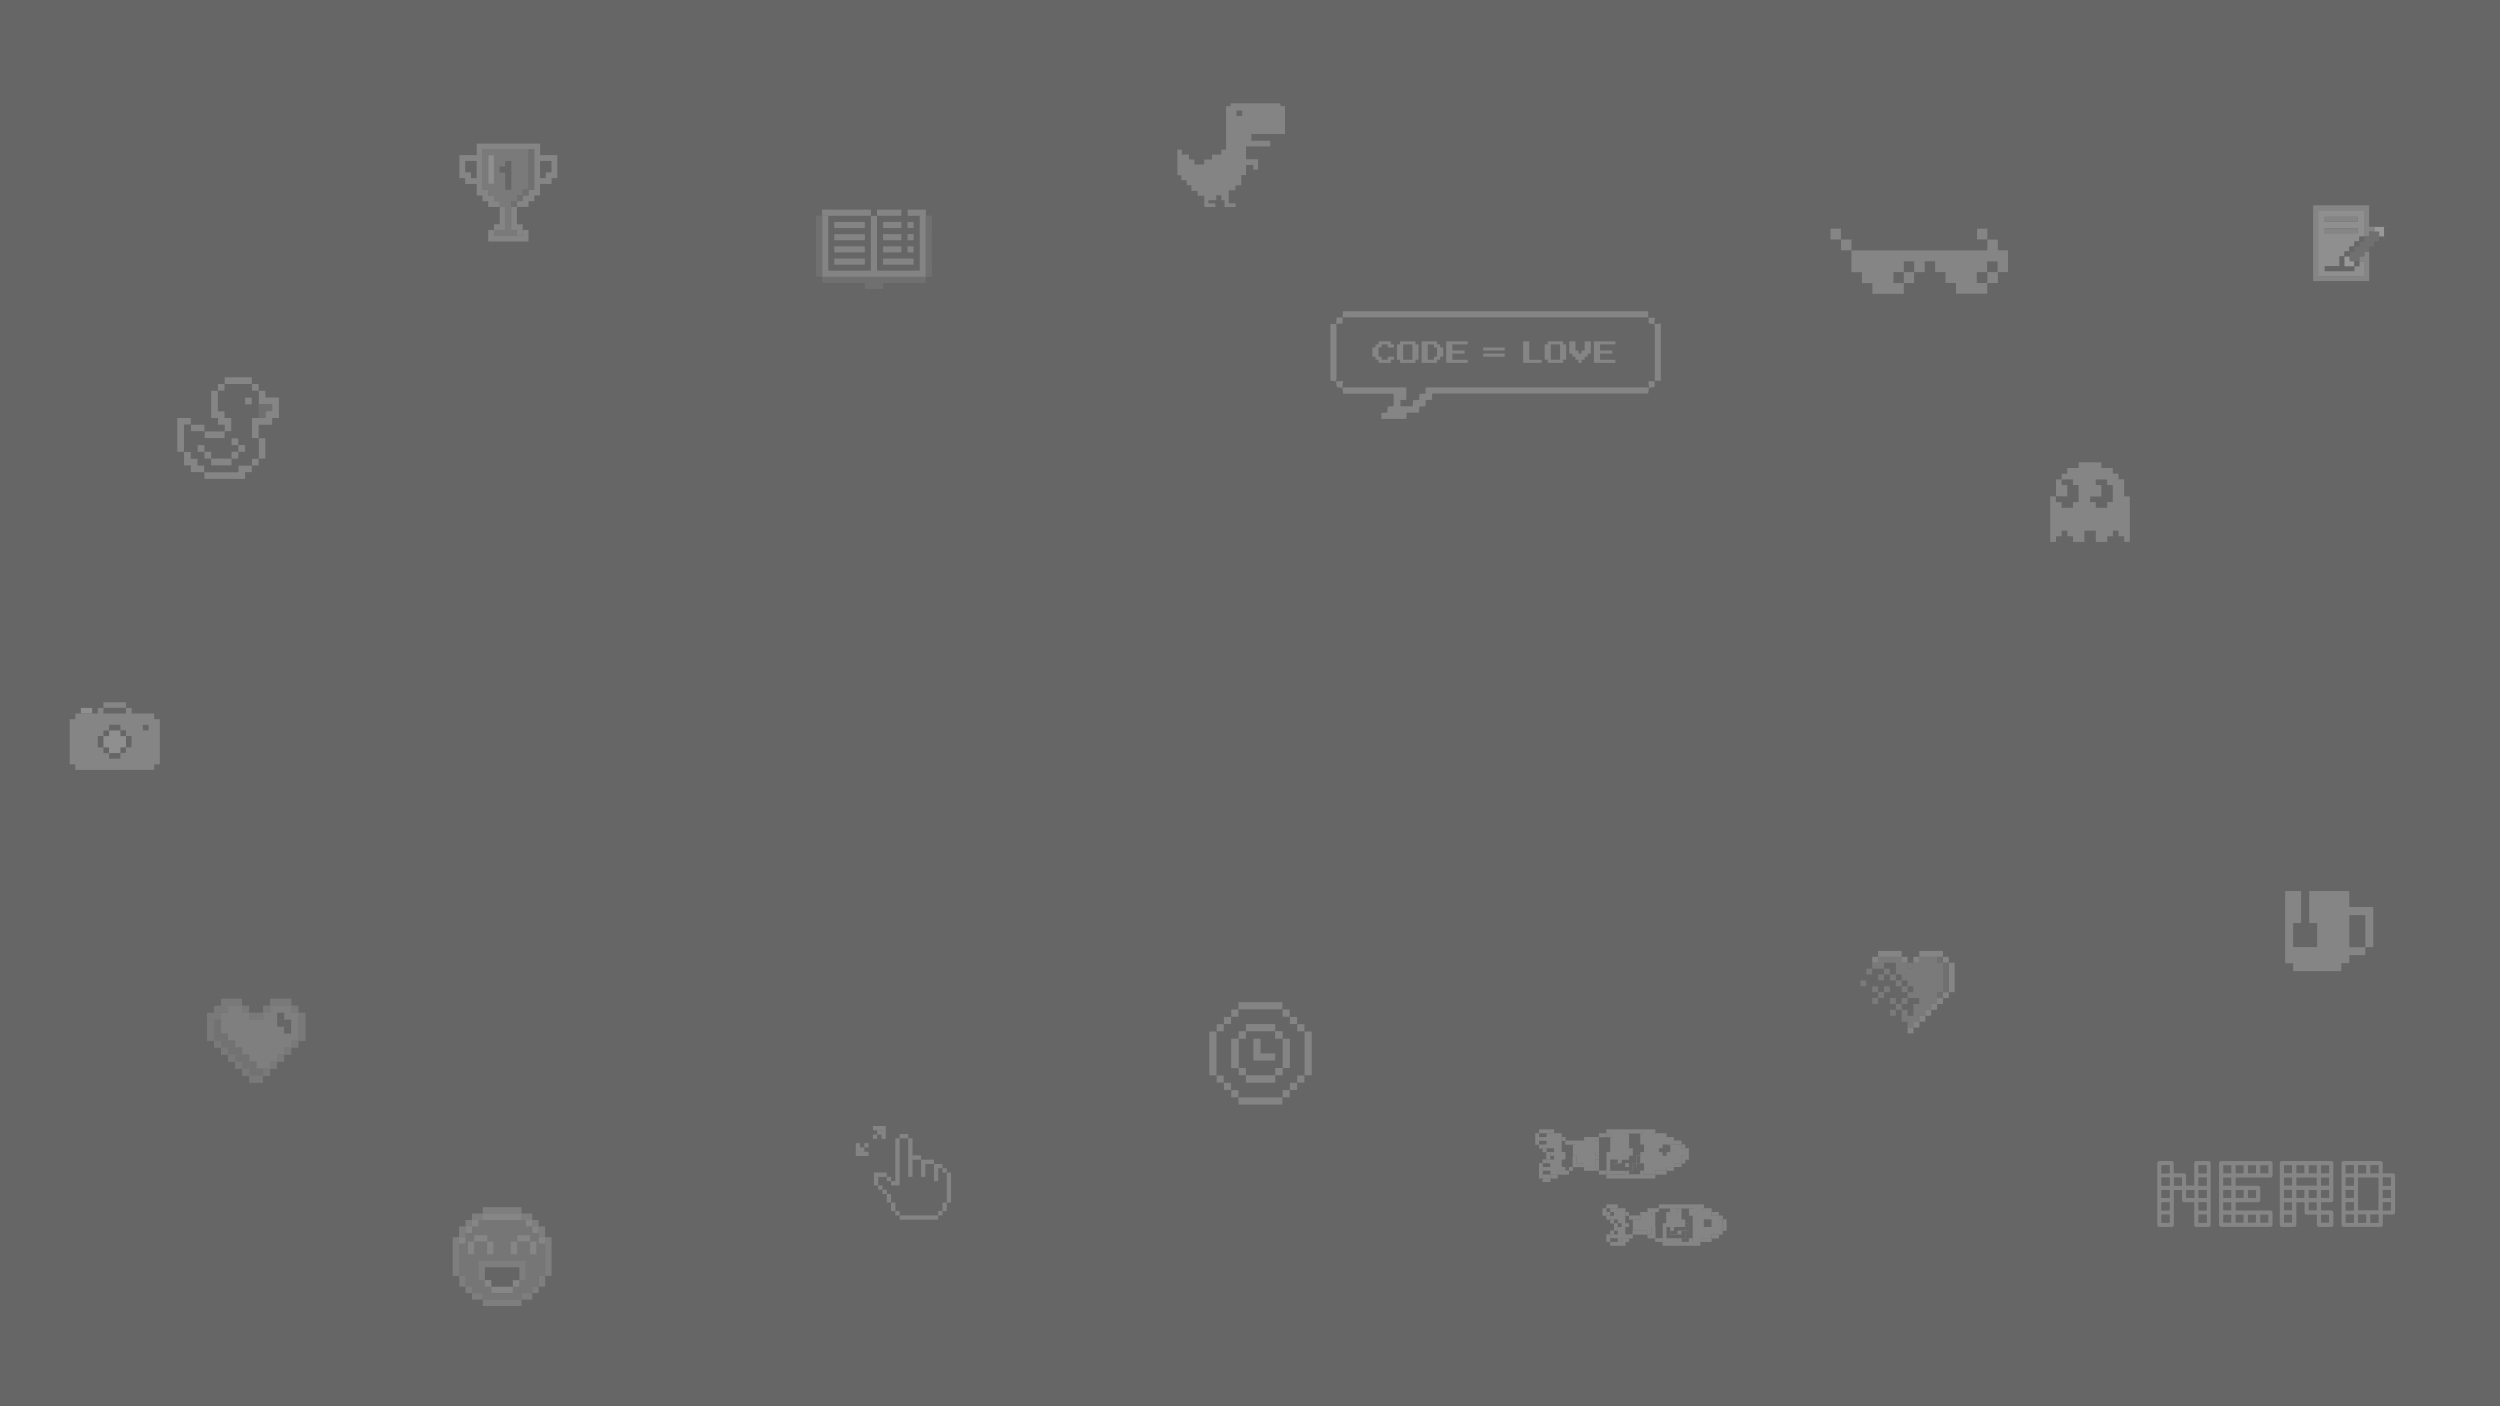 <svg xmlns="http://www.w3.org/2000/svg" xmlns:xlink="http://www.w3.org/1999/xlink" viewBox="0 0 1920 1080" xmlns:v="https://vecta.io/nano"><style><![CDATA[.a{fill:#b3b3b3}.b{opacity:.5}.c{opacity:.4}.d{fill:#666}.e{fill:#999}.f{fill:gray}.g{fill:#ccc}]]></style><path d="M0 0h1920v1080H0z" class="d"/><path d="M986.86 102.9V81.51h-3.51v-2.18h-38.2v2.18h-3.51v33.4H938v3.82h-7.19v3.81h-6v3.82h-7.53v-3.82h-4.2v-3.82h-5.4v-3.82h-3.45v19.7h3v3.81h4.2v3.82H915v4.36h4.83v3.72h5.07V159h8.47v-2.8H928v-2.44h6.1v-3.82h3.9v3.82h2.48V159H949v-2.8h-5.37v-10.08h5.19v-3.82h4.51v-7.88h3.6v-7.77h5.58v3.65h3.71v-8h-9.29v-9.86h18.57v-4.31h-14.45v-5.23zM954.07 89h-4.5v-4.07h4.5z" class="a c"/><g class="c"><g class="a"><path d="M1236.68 955.26v-1.44h-2.88v-5.75h2.88v-2.88h2.88v-5.75h-2.88v-2.88h-2.88v-2.87h-2.87v-5.76h2.87v-2.87h8.63v2.87h5.76v2.88h2.87v2.88h8.63v-2.88h5.75v-2.88h8.63v-2.87h34.52v2.87h5.75v2.88h5.75v2.88h2.91v2.87h2.87v8.63H1323v2.88h-2.88v2.87h-5.75v2.88h-8.63v2.88H1277v-2.88h-5.75v-2.88h-5.76v-2.87h-11.5v2.87h-2.88v2.88h-2.87v2.88h-11.51zm60.4-2.88v-1.44h2.92v-17.25h-2.88v-5.76h-5.75v8.63h2.88v2.88h2.87v5.75h-2.87v-2.87h-8.63v2.87h-2.88v2.88h5.75v-2.88h5.76v5.75h-2.88v2.88h5.75zm-20.08-7.19v-5.75h2.87v-8.63h2.88v2.88h2.88v-2.88h2.87v-2.88h-2.87v2.88h-2.88v-2.88h-8.63v2.88h-2.87v20.13h5.75zm-23-2.87v-5.76h-2.88v-2.87h-2.87v5.75h2.87v2.88h-2.87v5.75h5.75zm11.5-7.19v-1.44h2.88v-2.88h-2.88v2.88h-2.87v2.87h2.87zm-25.88-5.76v-1.44h-2.88v2.88h2.88zm66.15 0v-1.44h-2.88v2.88h2.88zm-120.8-23v-1.44H1182v-11.5h2.88v-2.88h2.87v-5.75h-2.87v-2.88H1182V879h-2.87v-8.63h2.87v-2.88h11.51v2.88h5.75v2.88h2.88v2.87h14.38v-2.87h11.5v-2.88h5.75v-2.88h37.4v2.88h8.62v2.88h5.76v2.87h5.75V879h2.88v2.87h2.87v8.63h-2.87v2.88h-2.88v2.88h-5.75v2.87h-5.76v2.88h-8.62v2.87h-37.4v-2.87h-5.75v-2.88h-11.5v-2.83h-8.63v2.87H1205v2.88h-8.63v2.87h-5.75v2.88h-5.75zm74.78-5.75v-1.44h2.88v-5.75h-5.76v-5.75h2.88v-2.88h2.88V879h-2.88v-8.63h-8.63v11.5h2.88v5.76h-2.88v2.87h-5.75v2.88h-5.75v2.88h8.63v-2.88h2.87v2.88h2.88v2.87h-2.88v2.88h8.63zm-5.75-5.75v-1.44h2.87v2.88H1254zm-48.9 2.87v-1.44h2.88V879h-5.75v-2.88h-2.88v8.63h2.88v5.75h-2.88v5.76h2.88v2.87h2.77zm28.7-5.74v-7.19h2.88v-11.5h2.88v-2.88h-2.88v2.88h-8.63v25.88h5.75zm-20.13-11.5V879h-2.88v2.87h2.88zm5.75 0V879h2.88v-2.88h-2.88V879h-2.87v2.87h2.87zm66.16-2.88v-1.44h-2.88V879h2.88zm-20.14-2.88v-1.43h2.88v2.87h2.88v-2.87h-2.88v-2.88h-2.88v2.88h-2.87v2.87h2.87zm11.51 0v-1.43h-2.88v2.87h2.93zm-31.64-2.87v-1.44h-2.88v2.88h2.88z"/><path d="M1236.68,955.26v-1.44h-2.88v-5.75h2.88v-2.88h2.88v-5.75h-2.88v-2.88h-2.88v-2.87h-2.87v-5.76h2.87v-2.87h8.63v2.87h5.76v2.88h2.87v2.88h8.63v-2.88h5.75v-2.88h8.63v-2.87h34.52v2.87h5.75v2.88h5.75v2.88H1323v2.87h2.87v8.63H1323v2.88h-2.88v2.87h-5.75v2.88h-8.63v2.88H1277v-2.88h-5.75v-2.88h-5.76v-2.87h-11.5v2.87h-2.88v2.88h-2.87v2.88h-11.51Zm43.14-12.94V930.81h2.88v2.88h2.88v-2.88h2.87v8.63h2.88v2.88h-5.75v2.87h-2.88v2.88h5.75v-2.88h5.76v5.75h-2.88v2.88h5.75v-2.88h5.75V933.69H1300v-5.76h-14.38v2.88h-2.88v-2.88h-8.63v2.88h-8.63v2.88h-2.87v2.87h2.87v-2.87h2.88v8.63h2.88v8.62H1277v2.88h2.87Zm14.39,0v-2.88h2.87v5.75h-2.87Zm-43.15,7.19v-1.44h2.88v-2.88h2.87v-8.63h-5.75v-2.87h-2.87v-2.88h-2.88v8.63h2.88v2.88h-2.88v5.75h2.88v2.87h2.87Zm17.26-2.88v-1.44h-2.88v2.88h2.88Zm-28.76-17.26v-1.44h-2.88v2.88h2.88Zm66.15,0v-1.44h-2.88v2.88h2.88Zm-120.8-23v-1.44H1182v-11.5h2.88v-2.88h2.87v-5.75h-2.87v-2.88H1182V879h-2.87v-8.63H1182v-2.88h11.51v2.88h5.75v2.88h2.88v2.87h14.38v-2.87h11.5v-2.88h5.75v-2.88h37.4v2.88h8.62v2.88h5.76v2.87h5.75V879h2.88v2.87h2.87v8.63h-2.87v2.88h-2.88v2.88h-5.75v2.87h-5.76v2.88h-8.62v2.87h-37.4v-2.87h-5.75v-2.88h-11.5V896.3h-8.63v2.87H1205v2.88h-8.63v2.87h-5.75v2.88h-5.75Zm54.65-5.75v-1.44h-2.88v-11.5h2.88V870.41h-5.76v2.88h-5.75v2.87h-2.87v8.63h2.87v2.88h-2.87v2.87h2.87v8.63h5.75v2.88h5.76Zm20.13,0v-1.44h5.75v-5.75h-2.87v-8.63h2.87V879h-2.87v-2.88h2.87v-2.87h2.88v2.87h2.88v-2.87h-2.88v-2.88h-2.88v2.88h-2.87v-2.88h-14.38v14.38h2.87v5.75h-5.75v2.88h-5.75v2.88h8.63v-2.88h2.87v2.88h2.88v2.87h-2.88v2.88h8.63Zm-5.75-5.75v-1.44h2.87v-5.75h2.88v5.75h-2.88v2.88h-2.87Zm-48.9,2.87V896.3h2.88v-8.63h2.87v-5.76h2.88V879h-11.5v-2.88h-5.76v8.63h2.88v5.75h-2.88v5.76h2.88v2.87H1205Zm14.38-17.25V879h2.88v-2.88h-2.88V879h-2.87v2.87h2.87Zm66.16-2.88v-1.44h-2.88V879h2.88Zm-8.63-2.88v-1.43h-2.88v2.87H1277Zm-31.64-2.87v-1.44h-2.88v2.88h2.88Z"/></g><path d="M1236.68 955.26v-1.44h-2.88v-5.75h2.88v-2.88h2.88v-5.75h-2.88v-2.88h-2.88v-2.87h-2.87v-5.76h2.87v-2.87h8.63v2.87h5.76v2.88h2.87v2.88h8.63v-2.88h5.75v-2.88h8.63v-2.87h34.52v2.87h5.75v2.88h5.75v2.88h2.91v2.87h2.87v8.63H1323v2.88h-2.88v2.87h-5.75v2.88h-8.63v2.88H1277v-2.88h-5.75v-2.88h-5.76v-2.87h-11.5v2.87h-2.88v2.88h-2.87v2.88h-11.51zm8.63-2.88v-1.44h5.75v-2.87h2.88v-2.88h11.5v2.88h2.88v-5.75h2.88v8.62h5.8v2.88h11.5v-2.88h-8.63v-8.62h2.88v5.75h8.63v-2.88h2.88v5.75h-2.88v2.88h5.75v-2.88h2.87v2.88h5.75v-2.88h8.63v-2.87h5.75v-2.88h2.87v-8.63h-2.88v-2.87h-5.75v-2.88h-5.75v-2.88h-34.52v2.88h-8.63v2.88h-5.75v2.87h-8.63v-2.87h-2.87v-2.88h-5.76v-2.88h-5.75v2.88h-2.88v2.88h2.88v2.87h5.75v2.88h2.88v2.88h-2.88v5.75h-5.75v2.87h5.75v2.88h2.88zm48.9-10.06v-2.88h2.87v5.75h-2.87zm14.38-2.88v-2.88h5.75v5.76h-5.75zm-71.91-7.19v-1.44h2.88v2.88h-2.88zm-51.77-25.89v-1.44H1182v-11.5h2.88v-2.88h2.87v-5.75h-2.87v-2.88H1182V879h-2.87v-8.63h2.87v-2.88h11.51v2.88h5.75v2.88h2.88v2.87h14.38v-2.87h11.5v-2.88h5.75v-2.88h37.4v2.88h8.62v2.88h5.76v2.87h5.75V879h2.88v2.87h2.87v8.63h-2.87v2.88h-2.88v2.88h-5.75v2.87h-5.76v2.88h-8.62v2.87h-37.4v-2.87h-5.75v-2.88h-11.5v-2.83h-8.63v2.87H1205v2.88h-8.63v2.87h-5.75v2.88h-5.75zm5.75-2.87v-1.44h5.75v-2.88h8.59v-2.87h2.88v-8.63h2.87v5.75h5.76v2.88h8.63v-5.76h2.87v8.63h5.75v2.88h14.39v-2.88h-11.51v-8.63h5.75v2.88h-2.87v2.88h14.38v2.87h-2.88v2.88h8.63v-2.88h2.88v2.88h8.63v-2.88h8.62v-2.87h5.76v-2.88h5.75v-5.75h2.88v-5.76h-2.88V879h-5.75v-2.88h-5.76v-2.87h-8.62v-2.88h-37.4v2.88h-5.75v2.87h-11.5V879h-14.38v-2.88h-2.88v-2.87h-5.75v-2.88h-5.76v2.88H1182v2.87h5.75V879h-2.87v2.87h8.63v2.88h-2.88v2.88h2.88v2.87h-5.76v2.88h2.88v2.88h-5.75v2.87h5.75v2.88h-5.75v2.87h5.75zm63.28-8.63v-1.44h2.87v-5.75h2.88v5.75h-2.88v2.88h-2.87zm-28.76-8.63v-1.44h2.87v2.88h-2.87zm51.77 0v-1.44h-2.88v-2.88h2.93V879h5.75v5.75h-2.88v2.88H1277z" class="d"/><path d="M1236.68 955.26v-1.44h-2.88v-5.75h2.88v-2.88h2.88v-5.75h-2.88v-2.88h-2.88v-2.87h-2.87v-5.76h2.87v-2.87h8.63v2.87h5.76v2.88h2.87v2.88h8.63v-2.88h5.75v-2.88h8.63v-2.87h34.52v2.87h5.75v2.88h5.75v2.88h2.91v2.87h2.87v8.63H1323v2.88h-2.88v2.87h-5.75v2.88h-8.63v2.88H1277v-2.88h-5.75v-2.88h-5.76v-2.87h-11.5v2.87h-2.88v2.88h-2.87v2.88h-11.51zm8.63-2.88v-1.44h5.75v-2.87h2.88v-2.88h11.5v2.88h2.88v-5.75h2.88v8.62h5.8v2.88h11.5v-2.88h2.88v2.88h5.75v-2.88h2.87v2.88h5.75v-2.88h8.63v-2.87h5.75v-2.88h2.87v-8.63h-2.88v-2.87h-5.75v-2.88h-5.75v-2.88h-34.52v2.88h-8.63v2.88h-5.75v2.87h-8.63v-2.87h-2.87v-2.88h-5.76v-2.88h-8.63v5.76h2.88v2.87h2.88v2.88h2.87v5.75h-2.87v2.88h-2.88v5.75h8.63zm63.28-12.94v-2.88h5.75v5.76h-5.75zm-123.68-33.08v-1.44H1182v-11.5h2.88v-2.88h2.87v-5.75h-2.87v-2.88H1182V879h-2.87v-8.63h2.87v-2.88h11.51v2.88h5.75v2.88h2.88v2.87h14.38v-2.87h11.5v-2.88h5.75v-2.88h37.4v2.88h8.62v2.88h5.76v2.87h5.75V879h2.88v2.87h2.87v8.63h-2.87v2.88h-2.88v2.88h-5.75v2.87h-5.76v2.88h-8.62v2.87h-37.4v-2.87h-5.75v-2.88h-11.5v-2.83h-8.63v2.87H1205v2.88h-8.63v2.87h-5.75v2.88h-5.75zm5.75-2.87v-1.44h5.75v-2.88h8.59v-2.87h2.88v-8.63h2.87v5.75h5.76v2.88h8.63v-5.76h2.87v8.63h5.75v2.88h14.39v-2.88h2.87v2.88h8.63v-2.88h2.88v2.88h8.63v-2.88h8.62v-2.87h5.76v-2.88h5.75v-5.75h2.88v-5.76h-2.88V879h-5.75v-2.88h-5.76v-2.87h-8.62v-2.88h-37.4v2.88h-5.75v2.87h-11.5V879h-14.38v-2.88h-2.88v-2.87h-5.75v-2.88H1182V879h2.88v2.87h2.87v2.88h2.88v5.75h-2.88v2.88h-2.87v11.5h5.75zm34.52-17.26v-1.44h2.87v2.88h-2.87zm51.77 0v-1.44h-2.88v-2.88h2.93V879h5.75v5.75h-2.88v2.88H1277z" class="a"/><g class="d"><path d="M1276.95 879.04v2.87h-2.88v2.88h2.88v2.88h2.88v-2.88h2.87v-5.75h-5.75zm31.64 57.52h5.75v5.75h-5.75z"/></g><g class="a"><path d="M1210.79 884.79l-1.34-7.19h7.91l1.13-3.59 5.81.71.88 5.76-4.1 4.31h-10.29zm25.89-11.51v-4.11h11.51l-1.28 4.11h-10.23zm24.92 3.64l.97-6.51 3.55-1.24 3.07 1.24 3.22 1.44 5.98 1.2 2.91 1.67 3.55.75.73.69v2.88h-2.88l-21.1-2.12zm-20.99 53.89h-3.93v-2.88h4.9l-.97 2.88zm20.99 6.65v-4.52l3.84-.69v-1.44h2.88v5.75l-6.72.9zm21.1-3.77v-5.1l1.44-.66h4.31v6.21l-5.75-.45zm17.26-7.04l6.52 1.28.65 3.11-4.29-.23-2.88-4.16z"/></g></g><g opacity=".8" class="a"><path d="M690.92 870.92h6.58v3.29h-6.58z" class="b"/><path d="M687.63 874.2h3.29v36.19h-3.29zm9.87 0h3.29v29.61h-3.29z" class="b"/><path d="M700.79 887.36h6.58v3.29h-6.58z" class="b"/><path d="M707.37 890.65h3.29v13.16h-3.29z" class="b"/><path d="M710.66 890.65h6.58v3.29h-6.58z" class="b"/><path d="M717.24 893.94h6.58v3.29h-6.58z" class="b"/><path d="M717.24 897.23h3.29v9.87h-3.29zm6.58 0h3.29v3.29h-3.29z" class="b"/><path d="M727.11 900.52h3.29v23.03h-3.29zm-46.06 3.29h3.29v3.29h-3.29z" class="b"/><path d="M671.18 900.52h9.87v3.29h-9.87z" class="b"/><path d="M671.18 903.81h3.29v6.58h-3.29z" class="b"/><path d="M674.47 910.39h3.29v3.29h-3.29z" class="b"/><path d="M677.76 913.68h3.29v3.29h-3.29z" class="b"/><path d="M681.05 916.97h3.29v6.58h-3.29z" class="b"/><path d="M684.34 923.55h3.29v6.58h-3.29zm6.58 9.87h29.61v3.29h-29.61zm32.9-9.87h3.29v6.58h-3.29zm-39.48-16.45h3.29v3.29h-3.29z" class="b"/><path d="M687.63 930.13h3.29v3.29h-3.29zm32.9 0h3.29v3.29h-3.29zm-50.14-65.35h9.87v3.29h-9.87z" class="b"/><path d="M676.97 868.07h3.29v6.58h-3.29z" class="b"/><path d="M673.68 868.07h3.29v3.29h-3.29z" class="b"/><path d="M670.39 871.36h3.29v3.29h-3.29zm-6.58 6.58h3.29v3.29h-3.29zm-6.57 0h3.29v6.58h-3.29z" class="b"/><path d="M660.53 881.23h3.29v3.29h-3.29z" class="b"/><path d="M657.24 884.52h9.87v3.29h-9.87z" class="b"/></g><g class="c"><g class="a"><path d="M198.61 300.14h5.18v5.17h10.4V321H209v5.2h-10.39v10.44h-5.16v-15.7h5.16 4.61c.46 0 .62-.15.61-.6v-2.87c0-1.75 0-1.75 1.72-1.75h2.86c.48 0 .64-.15.63-.63v-3.78c0-.69-.22-.82-.85-.82h-9.57v-10.4zm-26.03 31.24v-5.18h-5.18V321h-5.21v-20.86h5.18v15.64h5.24V321h5.14v10.39h-5.16zm20.82 26.03v5.2h-5.19v5.17H157v-5.16h26v-5.21h10.4zM141.34 347h-5.17v-26h10.36v5.18h0-5.22V347z"/><path d="M157 362.62h-10.45v-5.19h-5.21V347h5.24v5.22h5.2v5.2H157v5.2zm15.58-67.69v-5.17h20.82v5.17h-20.82zm26.03 41.66h5.16v15.61h-5.15v-15.62zM157 331.38h15.62v5.17H157v-5.17z"/><path d="M146.53 326.18H157v5.2h-10.4v-5.21zm20.84-26.04v-5.21h5.2v5.2h-5.21zm26.03-5.21h5.21v5.21h-5.2v-5.21zm5.21 57.27v5.21h-5.2v-5.21h5.2z"/></g><path d="M198.62 352.21h-5.21v5.21H183v5.21h-26v-5.2h-5.18v-5.2h-5.2V347h-5.24v-20.84h5.22v5.21H157v5.17h15.61v-5.17h5.17V321h-5.18v-5.2h-5.24v-15.68h5.21v-5.2h20.84v5.21h5.21v10.4 10.41h-5.16v15.64h5.17zM183 347h5.17v-5.2H183v-5.16h-5.15v5.15H183v5.22h-5.21v5.2h-15.63V347H157v-5.15h-5.2V347h5.2v5.21h5.21v5.17h15.61v-5.18H183zm10.36-36.48v-5.12h-5.09v5.11z" class="d"/><path d="M198.61 320.94v-10.41h9.57c.63 0 .88.13.85.82v3.78c0 .48-.15.65-.63.63h-2.86c-1.72 0-1.72 0-1.72 1.75v2.87c0 .45-.15.61-.61.6-1.52-.04-3.06.02-4.6-.04z" class="f"/><g class="a"><path d="M162.16 352.21h15.62v5.17h-15.61v-5.18zm31.18-41.7h-5.09v-5.11h5.09zM183 341.79h-5.16v-5.15H183v5.16zM157 347h-5.2v-5.14h5.2V347z"/><path d="M183 341.8h5.17v5.2H183h0v-5.22z"/><path d="M183 347v5.21h-5.19V347H183zm-20.83 5.2H157V347h5.2v5.21z"/></g><g class="a"><path d="M1462.11 217.42h0 0 0zm72.26-25.18V184h-8.06v8.3h-103.55c-.27 0-.55 0-.82-.06a3.81 3.81 0 0 0-.07.59q0 7.75 0 15.53a3.8 3.8 0 0 0 .05.7h8.08v8.36h8v8.27h24.14v-8.22l-3.85-.08h-4.16V209h8v-8.32h7.94V209h8.1v-8.33h8V209h8v8.36h8v8.24h24v-8.2l-7-.06h-1V209h7.92q0-3.63 0-7.27v-1h8.05V209h8v-16.76z"/><path d="M1421 183.89h-6.29a5.31 5.31 0 0 1-.8-.11v8.48h5.84l2.21-.08v-8.28z"/><path d="M1421.92 192.17h0 0 0zm-8.07-8.4h0 0zm112.45 33.63h8.06V209h-8.06z"/><path d="M1526.3 209h0 0 0zm-.01 8.41h0zm8.07-8.41h0 0 0zm-120.51-25.22h0 0z"/><path d="M1405.8 175.63v8.2a2.61 2.61 0 0 0 .42.07h7.06a3 3 0 0 0 .57-.14v-8.13zm56.34 41.77h7.86V209h-7.9z"/><path d="M1470 209h0 0 0zm-7.87 0h0 0 0zm64.14-33.39h-7.91v8.25h7.91z"/></g></g><g opacity=".25"><g class="a"><use xlink:href="#B"/><use xlink:href="#B" x="5.42"/><path d="M212.75 815.31v5.41h-5.37v5.38h-5.44v5.39h-10.41v-5.39h-5.44v-5.38h-5.37v-5.39h-5.44v-5.41h-5.44v-5.39h-5.44v-5.25h-5.41v-16.13h5.36v-5.32h5.41v-5.41h.03v-5.35h16.09v5.39h5.41v5.41h-5.41v-5.38h-16.07v5.34h-5.41v5.32h5.36v10.72h5.35v5.25h5.44v5.39h5.44v5.41h5.44v5.39h5.44v5.39h10.47v-5.39h5.41z"/><use xlink:href="#B" x="21.46" y="32.09"/><path d="M223.6 783.09v10.7h-5.41v-5.29h-5.31v-10.77h5.41v5.36h5.31z"/><use xlink:href="#B" x="26.9" y="26.68"/><path d="M234.49 777.83v21.45h-5.42v5.25h-5.41v-5.41h5.41v-21.29h-5.41v-5.34H207.6v5.38h-5.42v-5.41h5.42v-5.39h16.09v5.35h5.38v5.41h5.42z"/></g><path d="M169.76 777.83h5.42v-5.34h10.7v5.38h5.41v5.37h10.86v-5.37h5.45v-5.38h16.09v5.34h5.38v21.45h-5.41v5.25h-5.44v5.39h-5.44v5.41h-5.44v5.37h-10.51v-5.39h-5.4v-5.39h-5.44v-5.41h-5.44v-5.39h-5.44v-5.25h-5.35v-16.04z" class="g"/><g class="a"><use xlink:href="#B" x="16.02" y="37.48"/><use xlink:href="#B" x="21.46" y="32.09"/><use xlink:href="#B" x="5.21" y="48.25"/><use xlink:href="#B" x="10.65" y="42.86"/><use xlink:href="#B" x="26.9" y="26.68"/><use xlink:href="#B" x="5.42"/><use xlink:href="#B" x="10.86" y="-5.38"/><use xlink:href="#B" x="32.34" y="21.29"/><use xlink:href="#B" x="37.75" y="16.04"/><use xlink:href="#B" x="37.75" y="10.73"/><use xlink:href="#B" x="37.75" y="5.32"/><use xlink:href="#B" x="37.75"/></g><g class="d"><use xlink:href="#B" x="21.56" y="5.26"/><use xlink:href="#B" x="21.56" y="-0.1"/><use xlink:href="#B" x="26.87" y="5.26"/><use xlink:href="#B" x="26.87" y="10.55"/></g><g class="a"><use xlink:href="#B" x="32.34" y="-5.41"/><use xlink:href="#B" x="21.6" y="-10.76"/><use xlink:href="#B" x="16.28" y="-10.76"/><use xlink:href="#B" x="26.95" y="-10.76"/><use xlink:href="#B" x="-10.6" y="37.48"/><use xlink:href="#B" x="-16.04" y="32.09"/><use xlink:href="#B" x="0.21" y="48.25"/><use xlink:href="#B" x="-5.23" y="42.86"/><use xlink:href="#B" x="-21.48" y="26.68"/><use xlink:href="#B"/><use xlink:href="#B" x="-5.44" y="-5.38"/><use xlink:href="#B" x="-26.92" y="21.29"/></g><g class="e"><use xlink:href="#B" x="-5.21" y="37.48"/><use xlink:href="#B" x="-10.65" y="32.09"/><use xlink:href="#B" x="0.16" y="42.86"/><use xlink:href="#B" x="-16.09" y="26.68"/><use xlink:href="#B" x="-21.53" y="21.29"/></g><g class="a"><use xlink:href="#B" x="-32.33" y="16.04"/><use xlink:href="#B" x="-32.33" y="10.73"/><use xlink:href="#B" x="-32.33" y="5.32"/><path d="M158.99 777.83h5.36v5.32h-5.36z"/><path d="M164.4 777.83v5.41h-5.41v-.09h5.36v-5.32h.05z"/><path d="M164.4 772.42h5.36v5.41h-5.36z"/><path d="M169.81 772.42v5.41h-5.41 0 5.36v-5.41h.05z"/></g><g class="e"><use xlink:href="#B" x="-26.97" y="16.04"/><use xlink:href="#B" x="0.14" y="37.48"/><use xlink:href="#B" x="-5.3" y="32.09"/><use xlink:href="#B" x="5.51" y="42.86"/><use xlink:href="#B" x="-10.75" y="26.68"/><use xlink:href="#B" x="-16.18" y="21.29"/><use xlink:href="#B" x="-21.62" y="16.04"/><use xlink:href="#B" x="-26.97" y="10.73"/><use xlink:href="#B" x="-26.97" y="5.32"/></g><path d="M164.4 777.83h5.36v5.31h-5.36z" class="a"/><path d="M164.4 777.83v5.32h5.36v.09h-5.41v-5.41h5.41 0-5.36z" class="e"/><path d="M169.81 772.48h5.36v5.35h-5.36z" class="a"/><path d="M175.18 772.42v.07h-5.37v5.34h-.05v-5.41h5.42z" class="e"/><g class="a"><use xlink:href="#B" x="-16.18" y="-10.76"/><use xlink:href="#B" x="-10.85" y="-10.76"/><use xlink:href="#B" x="-21.53" y="-10.76"/></g></g><g class="a c"><path d="M1631.34 381.24v-13.11H1627v-4.36h-4.37v-4.36h-8.74v-4.34h-17.48v4.35h-8.74v4.39h-4.32v4.36h8.65v4.33h4.34v13.12h-4.3V390h-8.75v-4.34h-4.39v-4.4h-4.32v34.93h4.42v-4.34h4.37v-4.3h4.38v4.31h3.73c.48 0 .65.11.63.61v3.73h8.73v-8.65h8.75v8.65h8.75v-4.35h4.37v-4.35h4.29v4.34h4.37v4.32h4.32v-34.92zm-8.73 4.36h-4.32v4.4h-8.76v-4.34h-4.34v-4.36h8.67v-8.75h-4.31v-4.34h8.72v4.34h4.34zm-39.26-17.4h0 0 0 0zm4.31 13.04v-8.7h-4.33v-4.34H1579v13h7.31zm-8.66-.02h0z"/></g><g class="c"><path d="M1437.87 743.89v-4.54h4.5v-4.55h18.14 0v4.54h4.49v4.5h4.51v-4.5h4.52v-4.52h13.6v4.43h4.52l.1.1q0 11 0 21.93a5.4 5.4 0 0 1-.08.69h-4.38c0 .28 0 .46-.06.64v2.87c0 .34-.06.68-.09 1v4.54h-4.53v4.53h-4.52v4.54h-4.53v4.52h-4.53v4.54H1465v-4.51h-4.53v-9.07h4.53v4.49h4.52v-9h4.48v-4.56h-9V762h4.48v-4.53H1465v-4.54h-4.52v-4.53H1456v-9h-9.06v4.5h-9z" class="e"/><g class="a"><path d="M1496.7 739.34h4.5V762h-4.5v-22.65zm-36.19-4.52h-18.16v-4.49h18.16zm27.13.01H1474v-4.5h18.14v4.49h0z"/><path d="M1465 739.34h-4.54v-4.54h4.54zm9.05-4.54v4.54h-4.54v-4.54zm18.21 4.56l-.1-.1v-4.43h0 4.52v4.53h-4.44z"/></g><g class="e"><path d="M1469.53 739.33v4.5H1465v-4.5zm-31.67 4.55v4.49h-4.5v-4.48h4.5zm13.58 4.52h-4.52v-4.54h4.52v4.53z"/><path d="M1446.91 748.4v4.49h-4.5v-4.48h4.5zm9.09 4.52h-4.52v-4.52h4.52v4.53zm-22.7.08v4.45h-4.48V753z"/><path d="M1460.49 757.45H1456v-4.53h4.52v4.54zM1442.4 762h-4.51v-4.48h4.5V762zm4.52 0v-4.49h4.48V762h-4.48zm18.08 0h-4.53v-4.52h4.53V762z"/><path d="M1446.91 762v4.53h-4.52v-4.55h4.51z"/></g><path d="M1496.7,762v4.52h-4.54V762h4.52Z" class="a"/><g class="e"><path d="M1442.38 766.5v4.5h-4.49v-4.49h4.49zM1456 771h-4.49v-4.49h4.49V771zm4.49 0v-4.52h4.51V771h-4.51z"/></g><path d="M1487.65 771.05v-4.54h4.53v4.54z" class="a"/><path d="M1456,771h4.53v4.54H1456V771Z" class="e"/><path d="M1483.12,775.57V771h4.54v4.53Z" class="a"/><path d="M1456,775.55v4.5h-4.49v-4.49H1456Z" class="e"/><g class="a"><path d="M1442.37 734.8v4.55h-4.5v-4.55zm36.23 45.3v-4.54h4.53v4.54z"/><path d="M1474.07,784.63v-4.54h4.54v4.54Z"/><path d="M1469.55,789.15v-4.54h4.53v4.54Z"/><path d="M1465,789.13h4.54v4.49H1465Z"/></g><g class="f"><path d="M1496.69,762h-4.52a5.4,5.4,0,0,0,.08-.69q0-11,0-21.93h4.43Z"/><path d="M1492.16 766.5h-4.52c0-.34.08-.68.09-1v-2.87c0-.18 0-.36.06-.64h4.38l-.01 4.51zm0-31.67v4.43h-4.52v-4.43z"/></g><path d="M397.1 154.49l-.07.07a4 4 0 0 0-.48-.07q-1.74 0-3.48 0a2.29 2.29 0 0 0-.4.06v4.37h0a2.31 2.31 0 0 0-.08.43v16.85a3.18 3.18 0 0 0 .06.47H397v.38 3.42a5.35 5.35 0 0 0 .07.56h-.26-17.06a3.73 3.73 0 0 1-.41 0v-4.33h-4.41a1.56 1.56 0 0 1 .34-.09h4.16.7 7.48.54a2.25 2.25 0 0 0 .06-.36v-16.89-.44h-4.39v-4.41h-4.42v-4.42h-4.43v-4.4h-4.4v-31h35.33v31h-4.44v4.44a.13.13 0 0 1 0 .06.83.83 0 0 0-.21-.06h-4.19a42.31 42.31 0 0 0 .04 4.36zM383.82 128v4.43h4.4v13.24h4.39v-22h-4.4V128zm-8.82-8.83v22h4.34v-22z" class="e"/><g class="a"><path d="M405.9 145.69h0 0 0z"/><path d="M426.43 119.13H414.8a1.08 1.08 0 0 1 0-.19v-8.67h-48.68v.49 8.38h-13.28v17.69h4.4v4.42h8.87v8.86h4.41v4.42h4.42v4.39h8.85v-4.41h-4.42v-4.42h-4.43v-4.4h-4.4v-31h39.76v31h-4.4V150h-.51H402a4.88 4.88 0 0 0-.52.06.13.13 0 0 1 0 .06v4.3h-4.38l-.07.07.05 4v.37h8.82v-4.36h4.43v-4.43h4.42v-8.83h8.84v-4.43H428v-17.67zm-60.36 17.67h-4.39v-4.4h-4.41v-8.81h8.8zm57.49-4.4h-4.39v4.39h-4.38V123.6h8.77zm-20.7 44.22h-1.39-.63l.59.08v4.3h-4.33-.26-17.09a3.73 3.73 0 0 1-.41 0v-4.33h-4.41v8.75h30.95v-8.8zm-10.19-17.7h0 0 0z"/><path d="M397 172.23v-13.31h-4.37v.9V176v.52a.78.78 0 0 0 .23.06h8.56v-4.36zm-9.39 4.39h.54V159h-4.35v.42 12.8h-.53-3.83v4.37h.7z"/></g><path d="M401.46 172.23H397v-13.31h-4.37v-4.37a2.29 2.29 0 0 1 .4-.06q1.74 0 3.48 0a4 4 0 0 1 .48.07l.05 4v.37 13.18h.5H401a3.32 3.32 0 0 1 .46.12z" class="f"/><g class="a"><path d="M388.15 176.59V159h-4.35v-.07h4.4v.44 16.87a2.25 2.25 0 0 1-.05.35zm-8.72-4.36v4.37h-.09v-4a2.79 2.79 0 0 1 .09-.37z"/></g><g class="f"><path d="M405.9,145.69v-31h4.4v31Z"/><path d="M401.46 150.13v-4.44h4.44V150h-.51H402a4.88 4.88 0 0 0-.54.13zm-4.36 4.36a42.31 42.31 0 0 1-.05-4.36h4.19a.83.83 0 0 1 .21.06v4.3z"/></g><path d="M383.82,128h4.39v-4.35h4.4v22h-4.39V132.39h-4.4Z" class="d"/><path d="M375,119.17h4.34v22H375Z" class="g"/><path d="M392.67 158.92v.9V176v.52a.78.78 0 0 0 .23.06h7.93l.59.08V181h-4.32a5.35 5.35 0 0 1-.07-.56v-3.42-.38h-4.38a3.18 3.18 0 0 1-.06-.47v-16.82a2.31 2.31 0 0 1 .08-.43z" class="a"/><path d="M1816.54 727.37v6.18h-12.29v6.16h-6.16v6.14h-36.94v-6.12H1755v-55.4h12.24v24.56h-6.12v18.49h18.45v-18.46h-6.1v-24.59h30.75v12.27h18.44v30.78h-6.15a5.32 5.32 0 0 0 .06-.56v-24h-12.3v24.61h.37 11.52a2.46 2.46 0 0 0 .38-.06z" class="a"/><path d="M96.69,539.24v.06H79.44v-.08Z" fill="#fefefe"/><path d="M96.76 578.24a3.58 3.58 0 0 1-.43.08H92.5v.47 3.39a2.26 2.26 0 0 1-.07.43v-4.26h-8.62v4.25a3 3 0 0 1-.07-.43v-3.38-.44h-.43-3.43a3 3 0 0 1-.43-.07h4.29V574h-4.3v-8.67h4.36V561h8.59v-4.31h.07v4.29h4.23l.06.09h-4.28v4.28h4.29V574H92.5v4.29z" class="g"/><path d="M96.79 543.67h-.1a2.17 2.17 0 0 0-.43-.08H80a2.26 2.26 0 0 0-.44.08l-.07.06v-4.36h17.2a1.78 1.78 0 0 1 .07.39v3.6a1.34 1.34 0 0 0 .1.38z" class="a"/><path d="M62.11,548v-4.31h8.68V548Z" class="g"/><path d="M109.79,556.66h4.26v4.28h-4.26Z" class="d"/><path d="M75.16 565.3v8.65a3.06 3.06 0 0 1-.07-.4v-7.85a1.77 1.77 0 0 1 .07-.4z" fill="#9a9a9a"/><path d="M75.13 547.88v-4.21h4.25a4.11 4.11 0 0 1-.47.07h-3.19-.47v.5 3.53a.29.29 0 0 1 0 .09z" class="a"/><path d="M96.69 560.92h-4.23v-4.29a3.81 3.81 0 0 1 .07.47v3.25.47h.46 3.22a3.56 3.56 0 0 1 .48.1z" fill="#404040"/><g class="a"><path d="M79.51 543.62a2.26 2.26 0 0 1 .44-.08h16.31a2.17 2.17 0 0 1 .43.08h-.34-16.49zm-.07 30.33v.01h0v-.01zm17.32.01h.01v-.01l-.01.01zm.01-8.67h0-.01.01z"/><path d="M118.45 591.27V587h4.3v-34.11-.48a1.31 1.31 0 0 0-.38-.09h-3.95V548h-17.3v-4.25c-.07 0-.08-.07-.1-.07h-4.23v3.81.51H79.44v-4.27h-.06a4.11 4.11 0 0 1-.47.07h-3.19-.47v.5 3.53a.29.29 0 0 1 0 .09h-.06a.91.91 0 0 1-.31.09h-17v4.32h-.43-3.5-.41V587h4.29v.3 3.8a.71.71 0 0 1 0 .2zm-8.66-34.61h4.26v4.28h-4.26zm-34.71 9a1.77 1.77 0 0 1 .08-.4h4.28V561h4.34v-4.34h8.61.07a3.81 3.81 0 0 1 .07.47v3.25.47h.46 3.22a3.56 3.56 0 0 1 .44.06l.06.09v4.28h4.3V574h-4.3v4.28a3.58 3.58 0 0 1-.43.08H92.5v.47 3.39a2.26 2.26 0 0 1-.07.43h-8.62a3 3 0 0 1-.07-.43v-3.38-.44h-.43-3.43a3 3 0 0 1-.43-.07v-4.28h-4.3a3.06 3.06 0 0 1-.07-.4zm4.36-.37h0 0 0z"/></g><g class="a"><path d="M1266.42 297.86l-.7 4.36h-165.85V307l-4.89.34-.25 4.6-4.67.27-.21 4.7h-9.55l-.24 4.78h-19.21v-4.55l4.63-.25.24-4.63 4.58-.28v-9.58h-38.75l-.62-4.52h0a12.52 12.52 0 0 1 2.16-.37q22.71 0 45.42 0c.47 0 1 .07 1.54.12v9.4l-4.52.26V312h9.47l.22-4.62 4.68-.26.24-4.62 4.72-.22v-4.62l2.84-.14h165.88a23.93 23.93 0 0 1 2.9.36zm-235.26-53.98l.22-4.84h234.44v4.66H1034.3l-3.2.12zm239.27 5.12l5.08-.52v43.94h-4.61v-2.63q0-19 0-38a19.7 19.7 0 0 0-.41-2.83zM1026 292.93l-4.23-.57v-43.57h4.43 0l.21 2.43q0 19.56 0 39.14a18.12 18.12 0 0 1-.41 2.64z"/><path d="M1026.18 248.79l.4-4.91h4.58l-.06-.06v4.57l-5 .36zM1026 293l5.4-.43-.45 5.39h0l-4.24-.67-.7-4.3zm240.45 4.89l-.53-5.12h4.79v4.43l-4.3.66zm4.02-48.89l-4.31-.67V244h4.84l-.53 5.05zm-211.75 29.66v-2.36h-2.36v-2.37H1054v-7.08h2.36v-2.37h2.36v-2.36h9.45v2.36h2.37v2.37h-4.73v-2.37h-4.72v2.37h-2.37v7.08h2.37v2.37h4.72v-2.37h4.73v2.37h-2.37v2.36zm16.54 0v-2.36h-2.36v-11.82h2.36v-2.36h11.82v2.36h2.36v11.82h-2.36v2.36zm2.37-2.36h7.08v-11.82h-7.08zm14.17 2.36v-16.54h11.81v2.36h2.39v2.37h2.36v7.08H1106v2.37h-2.37v2.36zm4.73-2.36h4.72v-2.37h2.36v-7.08h-2.36v-2.37h-4.72zm14.17 2.36v-16.54h16.54v2.36h-11.81v4.73h9.45v2.36h-9.45v4.73h11.81v2.36zm28.36-9.45v-2.36h16.54v2.36zm0 4.72v-2.36h16.54v2.36zm30.71 4.73v-16.54h4.73v14.18h9.5v2.36zm18.9 0v-2.36h-2.36v-11.82h2.36v-2.36h11.82v2.36h2.36v11.82h-2.36v2.36zm2.37-2.36h7.09v-11.82H1191zm21.26 2.36v-2.36h-2.36v-2.37h-2.36v-2.36h-2.37v-9.45h4.73v7.09h2.36v2.36h2.37v-2.36h2.33v-7.09h4.72v9.45h-2.36v2.36H1217v2.37h-2.36v2.36zm11.82 0v-16.54h16.53v2.36h-11.81v4.73h9.45v2.36h-9.45v4.73h11.81v2.36z"/></g></g><g opacity=".8" class="a"><path d="M990.6 797.73v22.56h-5.46v5.49h-5.76v5.76h-22.54v-5.78h22.52v-5.51h5.72v-22.49h-5.76V792h-21.81-.67v-5.5h22.51v5.44h5.77v5.79z" class="b"/><path d="M951.37 797.78v22.5h5.46v5.47h-5.49v-5.43h-5.78v-22.57h5.74v-5.78h5.53v5.81h-5.46zm-16.96 28.18h5.4v5.49h-5.4zm5.54 5.64h5.48v5.48h-5.48zm11.14 5.64v5.6c-.27 0-.54-.07-.82-.07h-4.69v-5.53zm33.77 5.59v5.51h-33.67v-.59-4.34a5.62 5.62 0 0 0-.06-.56h.62 33.14zm.17-5.59h5.44v5.5h-5.44zm5.62-5.65h5.49v5.49h-5.49zm5.64-5.64h5.48v5.48h-5.48zm5.62-33.73h5.5v33.58h-5.5zm-5.63-5.62h5.5v5.48h-5.5zm-5.62-5.61h5.49v5.47h-5.49zm-5.62-5.68h5.44v5.49h-5.44zm-.17-5.62v5.49h-.59-32.66-.52l.06-1.72v-3.18-.59zm-33.79 5.51v5.59h-5.5v-5.48h.62 4.28a4.09 4.09 0 0 0 .6-.11zm-11.13 5.78h5.48v5.44h-5.48zm-5.55 5.62h5.42v5.48h-5.42zm-5.63 5.63h5.46v33.6h-5.46zM979.34 809v5.5h-16.75v-16.73h5.5V809h11.25z" class="b"/></g><g class="c"><path d="M1819.48 215.87h-43v-58.21h43v15.76.62a5.34 5.34 0 0 0 .53.09h3.12v3.72h-3.72v3.77h-3.79v-20.16h-35.39v50.59h35.39v-11.29a1.88 1.88 0 0 0-.45-.12H1812v-3.77h3.78v-3.76h3.75v3.8 18.35l-.05.61z" class="a"/><path d="M1834.71,174.13v7.51h-3.79q0-3.75,0-7.5v0Z" class="d"/><path d="M1834.71 174.13h-3.77v-.14h3.74z" fill="#969696"/><path d="M1815.71 200.76v11.29h-35.39v-50.59h35.39v20.18h-3.21a3.91 3.91 0 0 0-.58.1 5.43 5.43 0 0 0-.06.55v3.09h-3.16a3.9 3.9 0 0 0-.57.13v3.73h0-3.74a2.9 2.9 0 0 0-.12.57v3.15h-.73l-2.92.07a3.09 3.09 0 0 0-.09.53v3.27h-3.64l-.09.09v7.51h-11.36v3.78h22.71v-3.71h.12 3.63a2.27 2.27 0 0 0 .12-.5v-3.23zm-30.32-34.25v3.76h25.24v-3.76zm25.25 12.61v-3.72h-25.26v3.72z" class="g"/><path d="M1819.5 193.11h-3.75v3.76H1812v3.77h0l-3.86.06h-3.79v-3.93-3.64h3.75v-3.88h3.9v-3.75h0 3.65l.09-.09v-3.64-.12h3.78v-3.77h7.63v3.9 3.62l-.11.09h-3.65v3.84.05h0l-.09-.06h-3.68V193a.08.08 0 0 0 0 .1h0a.06.06 0 0 0-.12.01z" class="f"/><path d="M1827.09 185.39v-3.62h3.72 0v3.62H1829l-1.66.09h-.1-.12z" class="d"/><path d="M1830.83 185.38v-3.62h.13V185a2.92 2.92 0 0 1-.12.49.38.38 0 0 0-.01-.11z" class="a"/><path d="M1830.84 174.09h.1v7.5h0 0-3.72v-3.76h-3.79v-3.74h0 .62z" fill="#e6e6e6"/><path d="M1808.1 204.5v3.78h-22.71v-3.78h11.36V197l.09-.09h3.64 0v.62 7h7.57z" class="d"/><g class="a"><path d="M1785.39 166.51h25.24v3.76h-25.24zm25.25 12.61h-25.26v-3.72h25.26z"/></g><path d="M1796.84,196.9l-.09.09Z" fill="#1f1202"/><path d="M1796.72,208.28h0Z" fill="#c6c0b7"/><path d="M1808.13 200.85v3.66h-7.58v-7-.62h.12 3.63a.12.12 0 0 0 .1 0v3.81h3.79z" fill="#e6e6e6"/><g class="d"><path d="M1804.34 193.13V193v-3.63h3.73v3.76zm22.74-3.89h-3.2a5.43 5.43 0 0 0-.55.06v-3.84h3.67.12 0zm-15.24-3.75h.14v3.76h-3.76v-3.74z"/><path d="M1804.23 196.86h-3.63v-3.73h3.75v3.64zm7.77-11.35v-3.76h3.72v3.64l-.09.09zm11.25 3.8v3.68h-3.64v-3.72zm-15.12 11.54v-.16l3.86-.06-.09.11-.05 3.64h-3.62v-3a3.35 3.35 0 0 0-.1-.53z"/></g><path d="M1827.1 185.51h-.12l.11-.09z" fill="#e68a0f"/><g fill="#1f1202"><path d="M1804.23 196.86l.1-.1v.12a.12.12 0 0 1-.1-.02zm11.38-11.38l.09-.09z"/></g><path d="M1830.84 174.09H1824h-.62V174v-3.63h7.48z" class="d"/></g><g opacity=".8"><g class="a"><path d="M370.78 1003v-4.9h0c.22 0 .44-.06.66-.06h28.37c.22 0 .44 0 .66.06h0v4.9zm-18.25-23.13h-4.9v-29.68h4.89c0 .26.05.53.06.8l.05 4.11c0 .27-.05.54-.05.81V979c0 .29 0 .58-.06.88zM370.78 932v-4.86h29.69v4.84c-.22 0-.44.06-.65.06h-28.39c-.22 0-.43 0-.65-.06zm47.93 18.19h4.86v29.68h-4.84c0-.3-.06-.59-.06-.88v-23.08c0-.27 0-.54-.05-.81s0-.58.05-.87l.06-4z" class="c"/><path d="M362.49 937v-5h8.29 0v5h-3.26-5zm37.98-5h8.29v5h0-5-3.27v-5zm-47.93 18.19v-8.29h5 0v5 3.27h-5zm61.13-8.29h5v8.29h0-5v-3.27-5zm5.05 37.97v8.31h-5v-8.31h5zm-9.95 13.21v5h-8.3v-5h8.3zm-51.19-51.18V937h4.88v4.91h-4.9z" class="c"/><path d="M408.76 937h4.91v4.88h-4.9V937zm4.92 51.18v4.9h-4.89v-4.89h4.89zm-42.9 9.94h-8.3v-5h8.3v5zm-18.18-17.93l-.07-.32h5v8.31h0l-4.89-.07v-5.36c.03-.85-.01-1.75-.04-2.56zm9.88 12.89h-4.91v-4.9h4.89v4.89z" class="c"/></g><path d="M352.6 980.19l.08 2.56v5.36c0-.05-.11-.11-.11-.17z" fill="#060605" class="c"/><path d="M362.46 993.08v-4.89h-4.89v-8.31h-5.05c0-.3.06-.59.06-.88v-23.09c0-.27 0-.54.05-.81h4.91v-4.93-3.27h4.89v-5h5V937h3.26 20.62 9.12 3.27v4.89h5v5h4.89v3.27 4.93h4.91c0 .27.05.54.05.81V979c0 .29 0 .58.06.88h-5.05v8.31h-4.89v4.89h-8.32v5c-.22 0-.44-.06-.66-.06h-28.25c-.22 0-.44 0-.66.06v-5zm1.61-39.65h10v9.9H379v-9.88h-5v-4.88h-10v4.86h-4.85v9.88h4.9v-7.17c.08-.89.05-1.8.02-2.71zm43.08 0v-4.89h-9.94v4.91h-4.93v9.87h4.91v-9.89h10c0 .27-.06.54-.06.81v9.12H412v-9.91zm-13.37 39.6a3.7 3.7 0 0 0 .13-.74v-4.16h4.95v-4.92h1.63l3.22-.1a2.68 2.68 0 0 0 .11-.55v-13.63a5.07 5.07 0 0 0-.05-.56h-36.31v.41 13.87a2.08 2.08 0 0 0 .11.48 6.9 6.9 0 0 0 .78.09h4.12v5h4.89v4a5.31 5.31 0 0 0 .13.89 2.23 2.23 0 0 0 .36.05h15.59a2.23 2.23 0 0 0 .34-.11z" class="c e"/><g class="g"><path d="M357.54 950.17v4.93h-4.91l-.05-4.11c0-.27 0-.54-.06-.8zM400.49 937h-9.12-20.62v-5c.22 0 .43.06.65.06h28.39c.21 0 .43 0 .65-.06zm18.13 18.1h-4.91v-4.93h5l-.06 4c.01.35-.01.64-.03.93zM367.49 937v4.89h-5V937zm41.29 4.89h-5V937h5z" class="c"/><path d="M362.48 941.88v5h-4.89v-5zm51.18 5.02h-4.89v-5h4.91z" class="c"/></g><path d="M367.54 983.13a2.08 2.08 0 0 1-.11-.48v-13.87-.41h36.31a5.07 5.07 0 0 1 .05.56v13.65a2.68 2.68 0 0 1-.11.55h-4.82l-.06-8.29v-1.49h-26.38v2l-.06 7.77z" class="a c"/><g class="g"><path d="M393.78 993.05a2.23 2.23 0 0 1-.36.05h-15.59a2.23 2.23 0 0 1-.36-.05v-4.84c.27 0 .54-.05.81-.05h13.52l2 .05zM374 953.47h5v9.88h-4.91v-9.88zm23.19-.02v9.89h-4.91v-9.87h4.93zm9.97 0H412v9.91h-4.9v-9.12c0-.27 0-.54.06-.81z" class="c"/><path d="M397.21 953.47v-4.91h9.94v4.89h0-10zm-33.12-.02v-4.86h10v4.86h-10z" class="c"/><path d="M364.07 953.43l.07 2.73v7.17h-4.9v-9.88h4.85zm13.39 34.78v4.84a5.31 5.31 0 0 1-.13-.89v-4h-4.89v-5h-4.12a6.9 6.9 0 0 1-.78-.09h9.84v1.38l.08 3.76zm16.32 4.84v-4.84-5.08h9.92l-3.22.1h-1.63v4.92h-4.95v4.16a3.7 3.7 0 0 1-.12.74z" class="c"/></g><path d="M398.89 983.13h-5.1v5.08l-2-.05h-13.52c-.27 0-.54 0-.81.05l-.08-3.7v-1.38h-5l.06-7.77v-2h26.41v1.49z" class="c d"/></g><g class="c"><g class="a"><path d="M1799.36 942.25a2.29 2.29 0 0 1-1.07-2.19q0-23.1 0-46.18c0-1.76.47-2.22 2.24-2.22h27.18c1.74 0 2.23.49 2.23 2.25v7.21h7.18c1.81 0 2.3.5 2.3 2.31v27.07c0 1.79-.5 2.28-2.33 2.28H1830v5.66 1.78a2.35 2.35 0 0 1-1 2zm27.33-37.88H1811v25.15h15.65zm-25.15 0v6.2h6.17v-6.2zm15.63-3.26v-6.21H1811v6.19zm-15.64 0h6.18v-6.16h-6.18zm6.19 38v-6.2h-6.15v6.2zm3.32-6.22V939h6.16v-6.19zm19-28.47v6.17h6.18v-6.17zm-22.27 19h-6.21v6.16h6.21zm22.26 6.16h6.16v-6.16H1830zM1807.7 920v-6.15h-6.16V920zm28.49-6.15H1830V920h6.15zM1820.52 901h6.15v-6.15h-6.15zm6.15 38v-6.15h-6.13V939zm-141.39-15.67h-6.86c-2.32 0-2.64-.33-2.64-2.69v-6.74h-6.28v26c0 1.92-.44 2.37-2.32 2.37h-8.4c-1.39 0-2-.58-2-2q0-23.29 0-46.6c0-1.46.57-2 2-2q4.31 0 8.61 0c1.47 0 2 .54 2 2v7.45h7.16c1.87 0 2.33.47 2.33 2.37v7.05h6.29v-16.6c0-1.79.46-2.25 2.2-2.25q4.2 0 8.4 0c1.49 0 2 .53 2 2v46.6c0 1.46-.55 2-2 2h-8.5c-1.61 0-2.1-.5-2.1-2.15v-15.63zm3.25-28.45v6.2h6.14v-6.2zm6.2 38h-6.19V939h6.19zm-6.21-9.5v6.18h6.16v-6.18zm-22.29 6.2v-6.16h-6.17v6.16zm-6.14 3.29V939h6.15v-6.17zm0-31.77h6.16v-6.18h-6.16zm0 3.31v6.15h6.18v-6.15zm34.65 6.18v-6.17h-6.18v6.17zm-25.13-6.2v6.16h6.12v-6.16zm25.11 15.67v-6.16h-6.15v6.16zm-9.46-6.14h-6.15v6.13h6.15zm-19 0h-6.2V920h6.2z"/></g><g class="d"><path d="M1737.45 902.79c-.27-.46-.43-1.15-.83-1.34a1.23 1.23 0 0 1-.76-1.38v-5.15h6.28v5.86c0 .15-.22.3-.34.45l-1.23 1.55zm52.95-5.67a1.84 1.84 0 0 0-1.57 2.21c.05.55 0 1.1 0 1.72h-6.23v-6.17h7.79zm-7.79 13.42v-6.18h6.16v6.18zm6.16 28.46h-6.15v-6.19h6.15zm-9.45-44.1v6.16h-6.16v-6.16zm-19.01 6.17h-6.17v-6.15h6.17zm.01 3.31v6.15h-6.19v-6.15zm12.81 25.13v-6.13h6.18v6.13zm-12.82.02h-6.16v-6.14h6.16zm-.01 9.47h-6.15v-6.15h6.15zm-6.14-25.13h6.12V920h-6.12zm25.16.03v6.1h-6.18v-6.1zm3.27 6.1v-6.11h6.19V920zm-18.92-25.11h6.12v6.16h-6.12zm-.01 19h6.13V920h-6.13zm37.88-9.54h6.17v6.2h-6.17zm15.63-3.26H1811v-6.19h6.14zm-15.64-.02v-6.16h6.18v6.16zm6.19 37.98h-6.15v-6.2h6.15zm3.28-6.22h6.16V939H1811zm19-28.47h6.18v6.17H1830zm-22.26 19v6.16h-6.21v-6.16zm22.26 6.16v-6.16h6.16v6.16zm-22.3-9.52h-6.16v-6.15h6.16zm28.49-6.12V920H1830v-6.15zM1820.52 901v-6.15h6.15V901zm6.15 38h-6.13v-6.15h6.13zm-113.03-37.89h-6.19v-6.17h6.19zm3.36-6.21h6.13v6.2H1717zm-3.38 44.15h-6.15v-6.15h6.15zm3.32-6.19h6.16V939h-6.16zm-3.28-9.43v6.12h-6.2v-6.12zm-6.23-12.88v-6.12h6.2v6.12zm18.99-9.48v-6.15h6.15v6.15zm9.51 31.8h6.18V939h-6.18zm-12.83-12.81h-6.1V914h6.14zm9.49 12.84v6.1h-6.12v-6.1zm-25.13-12.9v-6.1h6.16v6.1zm19-6.08h6.12V920h-6.12zm-37.93-19.04h6.14v6.2h-6.14zm6.2 38V939h-6.19v-6.13zm-6.21-9.5h6.16v6.18h-6.16zm-22.29 6.2h-6.17v-6.16h6.17zm-6.14 3.29h6.15V939h-6.15zm-.04-31.77v-6.18h6.16v6.18zm0 3.31h6.18v6.15h-6.18zm34.65 6.18h-6.18v-6.17h6.18zm-25.13-6.2h6.12v6.16h-6.12zm25.11 15.67h-6.15v-6.16h6.15zm-9.46-6.14v6.13h-6.15v-6.13zm-18.97-.01V920h-6.2v-6.13z"/></g><g class="a"><path d="M1743.05 929.63H1717v-6.3h16.75c1.62 0 2.15-.53 2.16-2.13v-8.29c0-1.8-.49-2.28-2.33-2.28H1717v-6.28h18.42a5 5 0 0 0 .59 0h0 6.47l1.45-.05c1-.08 1.42-.75 1.42-2.29v-8.18c0-1.62-.53-2.15-2.13-2.15h-36.93c-1.54 0-2.06.53-2.06 2.08q0 23.24 0 46.48c0 1.49.53 2 2 2h37c1.53 0 2.07-.55 2.08-2.09v-8.25c.04-1.82-.42-2.27-2.26-2.27zm-16.59-15.71h6.12V920h-6.12zm-9.5 0h6.14v6.11h-6.1zm18.91-19h6.28v5.86c0 .1-.09.19-.19.29h-5.85a1.5 1.5 0 0 1-.24-1v-5.15zm-9.45 0h6.15v6.15h-6.15zm-9.47 0h6.13v6.2H1717zm-9.5 0h6.19v6.17h-6.19zm0 9.49h6.2v6.12h-6.2zm0 9.49h6.16v6.1h-6.16zm6.16 25.13h-6.15v-6.13h6.15zm0-9.5h-6.2v-6.12h6.2zm9.44 9.47h-6.16v-6.16h6.16zm9.49 0h-6.12v-6.1h6.12zm9.52 0h-6.18v-6.15h6.18zm49.94-7.11c0-1.86-.44-2.3-2.26-2.31h-7.15v-6.27h7.15c1.76 0 2.26-.5 2.26-2.23v-21.69-.35h0v-5.79h0a1.34 1.34 0 0 0 0-.2c-.12-.91-.8-1.38-2-1.39h-36.83c-1.8 0-2.27.47-2.27 2.31q0 23 0 46a2.44 2.44 0 0 0 1 2.32h10.71a2.8 2.8 0 0 0 1-2.46v-16.42h6.28v7c0 2 .44 2.4 2.4 2.4h7.09v7.31a2.12 2.12 0 0 0 1.12 2.16h10.5a2.29 2.29 0 0 0 1.07-2.19l-.07-8.2zm-37.88-37h6.17v6.15h-6.17zm6.16 44.1h-6.15v-6.15h6.15zm0-9.49h-6.16v-6.14h6.16zm-6.15-9.51v-6.15h6.12V920zm6.16-9.49h-6.19v-6.15h6.19zm3.35-15.64h6.12v6.16h-6.12zm6.12 25.13h-6.13v-6.13h6.13zm-6.16-9.47v-6.18h15.66v6.18zm15.68 19h-6.18v-6.13h6.18zm0-9.52h-6.18v-6.1h6.18zm0-18.93h-6.16v-6.17h6.16zm3.29-6.18h6.23v3.85a3 3 0 0 0 0 .6v.31 1.41h-6.23zm6.16 9.48v6.18h-6.16v-6.18zm-6.18 9.55h6.19V920h-6.19zm6.18 25.11h-6.15v-6.19h6.15z"/></g></g><g opacity=".8"><path d="M715.66 212.61H711v-.53-45.82-.45h4.63z" class="b f"/><g class="a"><path d="M715.66 165.81H711a6.49 6.49 0 0 0-.09.74v45 .44c0 .39-.14.53-.52.52h-3-75a7.29 7.29 0 0 1-.79-.08h78.35a3.39 3.39 0 0 0 .45 0 .48.48 0 0 0 .49-.52v-45.25-.4c0-.33-.13-.45-.45-.45h-3.52c-.37 0-.51.15-.48.51v.44 40.39a6.2 6.2 0 0 1-.08.74V166.4c0-.67 0-.68-.66-.67H697v-.11V161h5 8.32c.74 0 .74 0 .74.72v3.38c0 .61 0 .61.63.61h4z" class="b"/><path d="M706.32 207.89a6.2 6.2 0 0 0 .08-.74v-40.39-.44c0-.36.11-.52.48-.51h3.52c.32 0 .47.12.45.45v.4 45.23a.48.48 0 0 1-.49.52 3.39 3.39 0 0 1-.45 0h-78.35a8 8 0 0 1-.08-.84v-44.9a2.17 2.17 0 0 0 0-.36c0-.38.13-.53.52-.52h3.42c.58 0 .6 0 .6.61v.45q0 20.13 0 40.28a6.2 6.2 0 0 0 .08.74h32c.72 0 .72 0 .72-.75v-40.43-.49c0-.16.12-.4.4-.4h3.91c.29 0 .41.13.4.4v.49 40.38.31c0 .38.12.52.51.52z" class="b"/></g><g class="f"><path d="M711 212.6v4.05c0 .66 0 .66-.64.66h-31.52c-.62 0-.62 0-.62.63v4h-14v-.53-3.65c0-.32-.09-.47-.43-.44a2.67 2.67 0 0 1-.4 0H632c-.64 0-.64 0-.64-.66v-4.05h0 .09H711z" class="b"/><path d="M631.39 212.6h-4.18c-.44 0-.54-.14-.54-.56v-22.36q0-11.92 0-23.87h4.52a8 8 0 0 1 .08.83q0 22.47 0 44.93c0 .25.05.5.07.75v.28z" class="b"/></g><path d="M668.84 161.1v4.53h-36.73c-.61 0-.63 0-.63-.62v-3.24c0-.67 0-.67.67-.67z" class="a b"/><path d="M697 193.84h-4.71v-25.25h0a6 6 0 0 0 .07-.61v-3.87c0-.36.1-.52.45-.52h4.17v5 25.25z" class="b d"/><g class="a"><path d="M692.24 165.74h-18.15c-.53 0-.56-.05-.55-.59v-3.46c0-.53.07-.66.57-.66h17.8.4v4.59zm.01 4.69v4.73h-13.16c-.89 0-.89 0-.89-.91v-3.16c0-.61 0-.64.66-.64zm0 9.35v4.72h-13.43c-.61 0-.62 0-.62-.62v-3.51c0-.56.07-.6.63-.55a5.7 5.7 0 0 0 .71 0h11.38c.45.03.89-.02 1.33-.04zm0 9.42v4.63h-1.28-12.08c-.69.06-.69.06-.69-.65v-2.4-1.11c0-.37.11-.52.48-.5s.77 0 1.16 0z" class="b"/></g><path d="M692.27 168.17q0-3.57 0-7.14H697v7.15a1.69 1.69 0 0 1-.42.13h-3.85a1.39 1.39 0 0 1-.46-.14z" class="b d"/><g class="a"><path d="M697 175.16v-4.72h4.09c.42 0 .57.14.56.57q0 1.81 0 3.63c0 .39-.13.53-.52.53l-4.13-.01zm0 9.34v-4.72h4.26c.27 0 .38.09.38.35v4c0 .37-.23.39-.5.39zm0 9.34v-4.64h2.66 1.55c.3 0 .42.13.42.43v3.77c0 .35-.16.45-.48.45H697zm-28.16-32.74h-36.69c-.67 0-.67 0-.67.67v3.24c0 .6 0 .62.63.62h36.73a3.55 3.55 0 0 1-.64.1h-31.31c-.79 0-.79 0-.79.77v41.39a6.2 6.2 0 0 1-.08-.74q0-20.15 0-40.28v-.45c0-.58 0-.6-.6-.61H632c-.39 0-.55.14-.52.52a2.17 2.17 0 0 1 0 .36v44.9a8 8 0 0 0 .08.84h0l-.09.16h-.09v-.28-.49q0-17.94 0-35.88V165.8v-.1-4.22c0-.37.13-.52.5-.5s.68 0 1 0h35.22a6.06 6.06 0 0 1 .74.12z" class="b"/></g><path d="M631.39,165.72v.1h-4.69a3.45,3.45,0,0,1,.54-.11Z" class="b f"/><path d="M631.47 212.59l.09-.16a7.29 7.29 0 0 0 .79.08h75 3c.38 0 .56-.13.52-.52v-.44-45a6.49 6.49 0 0 1 .09-.74v.45 45.82.53h-79.49z" fill="#b5b5b5" class="b"/><g class="a"><path d="M652.52 170.44h11c.64 0 .66 0 .66.64v3.47c0 .55 0 .6-.57.6h-22.34c-.41 0-.55-.13-.54-.54v-3.6c0-.56 0-.58.58-.58zm-.09 32.82h-11.07c-.62 0-.63 0-.63-.62v-3.56c0-.41.13-.54.54-.54q11.21 0 22.41 0c.41 0 .54.14.54.54v3.51c0 .61-.07.67-.67.67zm.04-18.76h-11.11c-.62 0-.62 0-.63-.62v-3.51c0-.4.07-.63.55-.53a3.18 3.18 0 0 0 .62 0h20.94a5.85 5.85 0 0 0 .84 0c.39-.07.52.11.52.46v1.86 1.87c0 .36-.13.5-.5.49h-11.23zm.02 4.7h11c.63 0 .69.06.7.68v3.24c0 .72 0 .73-.71.73h-18.79q-1.71 0-3.42.06c-.42 0-.55-.15-.54-.55v-3.51c0-.64 0-.65.64-.65zm37.43 14.06h-11c-.73 0-.73 0-.73-.75v-3.34c0-.61 0-.62.62-.62h22.37c.31 0 .42.13.42.43v4c0 .1-.15.24-.26.3a1.06 1.06 0 0 1-.4 0z" class="b"/></g><path d="M631.21 165.82h.17v10.14q0 17.94 0 35.88v.49c0-.25-.07-.5-.07-.75q0-22.46 0-44.93a8 8 0 0 0-.1-.83z" fill="#555" class="b"/></g><defs ><path id="B" d="M191.32 777.83h5.41v5.41h-5.41z"/></defs></svg>